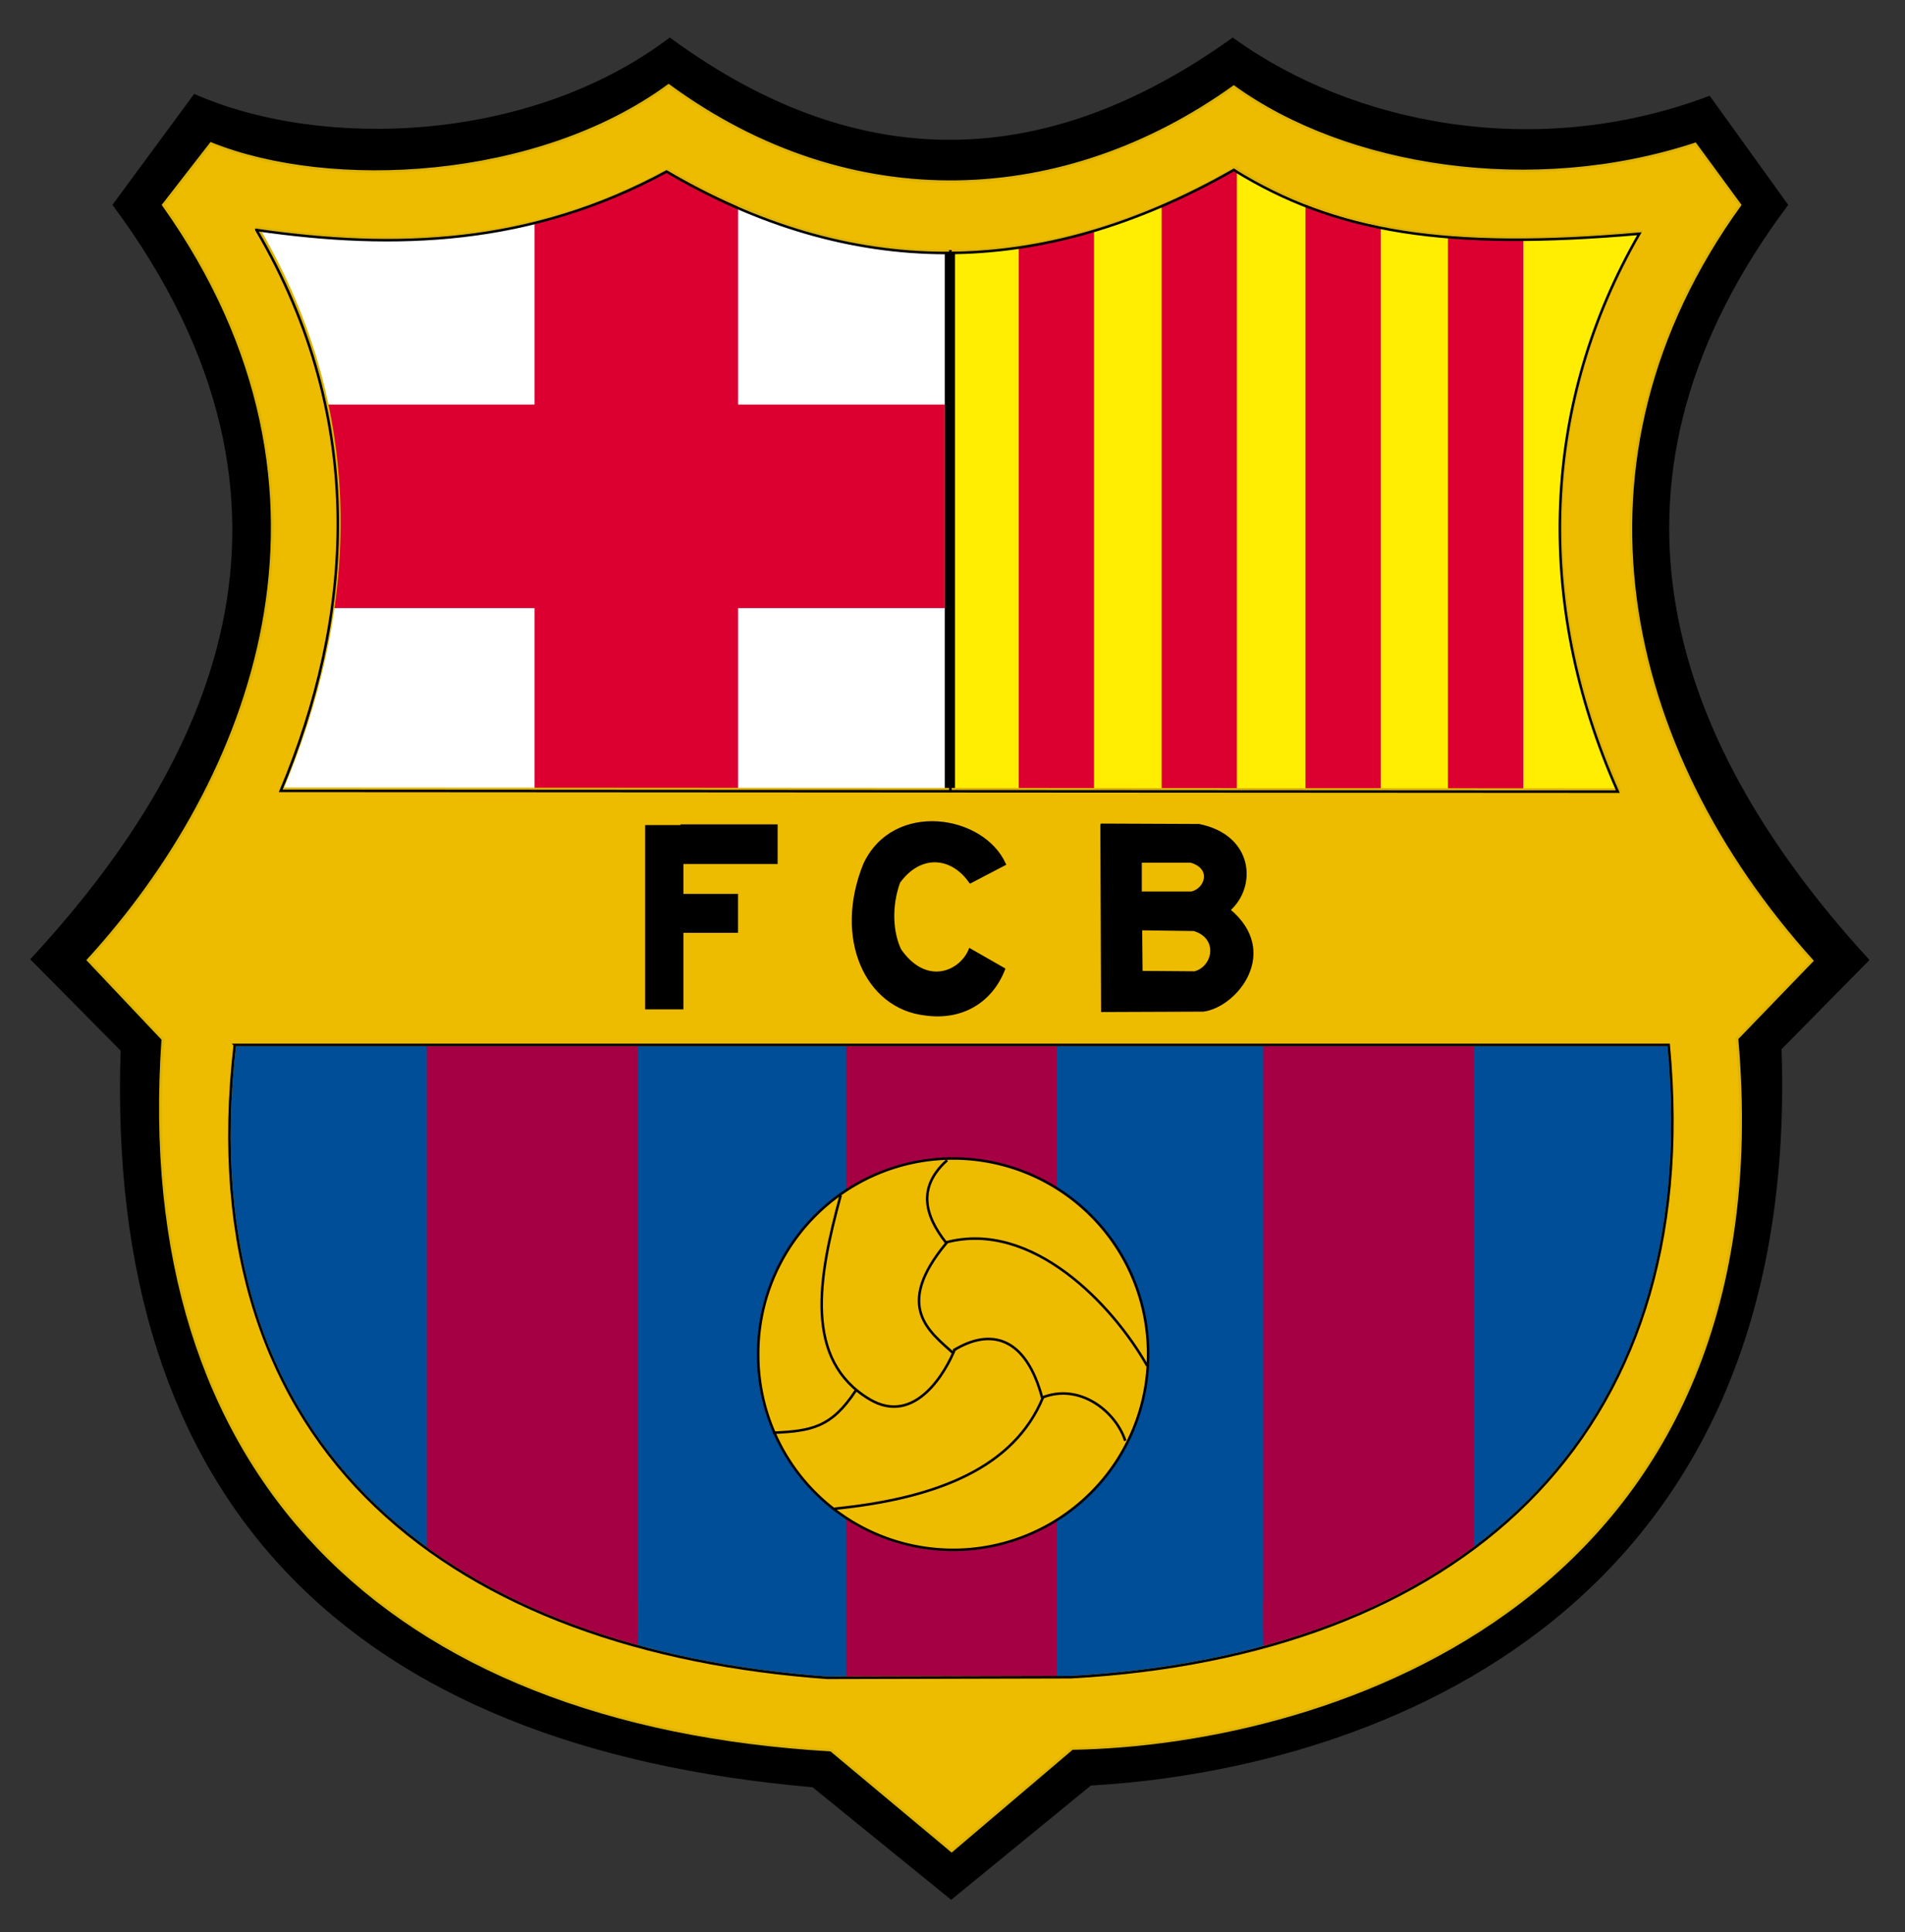     <svg
      xmlns="http://www.w3.org/2000/svg"
      width="142"
      height="144"
      version="1"
    >
      <rect width="100%" height="100%" fill="#333333" stroke="none"/>
      <g transform="translate(-111.77 -91.03)">
        <g transform="translate(111.699 62.604) scale(.189)">
          <g transform="translate(2.485 13.596)">
            <g>
              <path
                fill="#000"
                fillOpacity="1"
                fillRule="evenodd"
                stroke="#000"
                strokeLinecap="butt"
                strokeLinejoin="miter"
                strokeOpacity="1"
                strokeWidth="1"
                d="M74.644 174.448c50.081 21.983 132.278 19.38 187.41-22.228 77.09 56.484 151.285 50.686 222.027 0 47.165 34.092 119.78 48.648 187.916 22.944l30.545 42.44c-79.649 106.443-50.166 208.19 31.988 297.731l-34.498 34.98c7.815 229.58-169.998 284.393-272.102 290.083l-54.897 44.915-54.487-44.245C136.26 825.325 40.016 729.158 45.97 550.904L10.5 515.068C79.804 440.105 131.882 337.67 42.855 217.58l31.789-43.132z"
              ></path>
              <path
                fill="#004d98"
                fillOpacity="1"
                fillRule="evenodd"
                stroke="none"
                d="M78.794 546.281h586.55c15.415 162.311-87.706 249.98-244.514 258.598l-99.643.252c-150.023-10.784-261.795-89.993-242.393-258.85z"
              ></path>
              <path
                fill="#a50044"
                fillOpacity="1"
                fillRule="nonzero"
                stroke="none"
                d="M331.65 548.233H414.736V807.596H331.65z"
              ></path>
              <g
                fill="#a50044"
                fillOpacity="1"
                fillRule="nonzero"
                stroke="none"
                transform="translate(-.132)"
              >
                <path d="M166.417 548.233H249.503V780.029H166.417z"></path>
                <path d="M195.386 768.152H249.503V792.029H195.386z"></path>
              </g>
              <g
                fill="#a50044"
                fillOpacity="1"
                fillRule="nonzero"
                stroke="none"
                transform="translate(-.132)"
              >
                <path d="M496.203 548.233H579.289V780.029H496.203z"></path>
                <path d="M496.203 768.152H550.32V792.029H496.203z"></path>
              </g>
              <path
                fill="#fff"
                fillOpacity="1"
                fillRule="evenodd"
                stroke="none"
                strokeLinecap="butt"
                strokeLinejoin="miter"
                strokeOpacity="1"
                strokeWidth="1"
                d="M370.491 228.08v230.373L90.5 460.48l28.86-110.884L83.41 216.94l177.21-22.784 109.871 33.923z"
              ></path>
              <path
                fill="#ffed02"
                fillOpacity="1"
                fillRule="evenodd"
                stroke="none"
                d="M374.542 228.08v230.373l279.993 2.026-28.86-110.884 35.948-132.655-177.21-22.784-109.871 33.923z"
              ></path>
              <path
                fill="#db0030"
                fillOpacity="1"
                fillRule="nonzero"
                stroke="none"
                d="M208.704 200.719H288.982V457.026H208.704z"
              ></path>
              <path
                fill="#db0030"
                fillOpacity="1"
                fillRule="nonzero"
                stroke="none"
                d="M296.322 -370.491H376.6V-120.69H296.322z"
                transform="rotate(90)"
              ></path>
              <g
                fill="#db0030"
                fillOpacity="1"
                fillRule="nonzero"
                stroke="none"
                transform="translate(-.132)"
              >
                <path d="M399.801 218.888H429.492V455.357H399.801z"></path>
                <path d="M456.163 201.949H485.854V455.915H456.163z"></path>
                <path d="M512.895 216.264H542.586V456.444H512.895z"></path>
                <path d="M569.096 225.063H598.787V456.23H569.096z"></path>
              </g>
              <path
                fill="#edbb00"
                fillOpacity="1"
                fillRule="evenodd"
                stroke="#deb405"
                strokeLinecap="butt"
                strokeLinejoin="miter"
                strokeOpacity="1"
                strokeWidth="0.938"
                d="M261.587 170.469c-51.707 37.9-133.53 41.887-180.5 22.937l-18.813 24.219c80.708 113.56 34.338 227.81-29.656 297.781l29.469 31.188c-11.958 171.165 87.93 270.157 263.531 280.343l47.594 39.75 47.5-40.375c102.26-1.763 281.57-59.115 262.25-279.968l29.625-30.688c-75.153-83.346-101.056-197.505-28.438-298.031l-17.656-24.063c-64.255 21.117-137.765 9.412-182-22.562-66.348 47.537-150.605 52.444-222.906-.531zM485.087 203c39.892 24.77 83.974 31.818 159.969 25.156-38.055 65.84-42.165 144.274-8.47 220l-527.374-.312c28.364-67.666 34.872-145.53-9.594-221.188 54.813 7.958 108.356 6.051 161.75-23 72.423 42.515 146.929 43.293 223.719-.656zM90.493 548.844h565.531c14.863 156.492-84.563 241.002-235.75 249.312l-96.094.25c-144.644-10.398-252.393-86.76-233.687-249.562z"
              ></path>
              <path
                fill="none"
                fillRule="evenodd"
                stroke="#000"
                strokeDasharray="none"
                strokeLinecap="butt"
                strokeLinejoin="miter"
                strokeMiterlimit="4"
                strokeOpacity="1"
                strokeWidth="4"
                d="M99.008 227.48c44.466 75.657 37.953 153.52 9.59 221.186l527.362.312c-33.695-75.727-29.57-154.161 8.483-220.001-75.994 6.66-120.065-.38-159.957-25.15-76.79 43.95-151.32 43.155-223.744.64-53.393 29.05-106.921 30.971-161.734 23.013z"
              ></path>
              <path
                fill="none"
                fillRule="evenodd"
                stroke="#000"
                strokeDasharray="none"
                strokeLinecap="butt"
                strokeLinejoin="miter"
                strokeMiterlimit="4"
                strokeOpacity="1"
                strokeWidth="4"
                d="M90.488 548.843H656.01c14.863 156.492-84.561 241.017-235.748 249.328l-96.07.243c-144.646-10.398-252.41-86.768-233.704-249.57z"
              ></path>
              <path
                fill="none"
                fillRule="evenodd"
                stroke="#000"
                strokeDasharray="none"
                strokeLinecap="butt"
                strokeLinejoin="miter"
                strokeMiterlimit="4"
                strokeOpacity="1"
                strokeWidth="4"
                d="M372.697 235.393v213.684"
              ></path>
              <g
                stroke="#000"
                strokeDasharray="none"
                strokeLinecap="butt"
                strokeLinejoin="miter"
                strokeMiterlimit="4"
                strokeOpacity="1"
              >
                <path
                  fill="#edbb00"
                  fillOpacity="1"
                  fillRule="nonzero"
                  strokeDashoffset="0"
                  strokeWidth="4.02"
                  d="M450.689 670.788a76.887 76.887 0 11-153.773 0 76.887 76.887 0 11153.773 0z"
                ></path>
                <g fill="none" fillRule="evenodd" strokeWidth="3.5">
                  <path d="M329.448 608.16c-8.975 32.709-14.54 64.915 11.35 80.391 18.09 10.814 30.322-11.24 33.711-19.784"></path>
                  <path d="M302.65 701.792c15.157-.692 23.066-1.938 32.788-16.709"></path>
                </g>
                <path
                  fill="none"
                  fillRule="evenodd"
                  strokeWidth="3.5"
                  d="M373.871 669.341c15.21-9.35 28.738-4.825 35.023 18.58 14.803-5.949 29.07 5.476 32.787 17.024"
                ></path>
                <path
                  fill="none"
                  fillRule="evenodd"
                  strokeWidth="3.5"
                  d="M409.209 687.92c-11.237 27.129-40.792 39.687-82.283 43.822"
                ></path>
                <path
                  fill="none"
                  fillRule="evenodd"
                  strokeWidth="3.5"
                  d="M373.894 670.453c-9.335-8.548-23.697-18.33-2.774-43.461-8.878-11.25-11.297-22.243.309-32.674"
                ></path>
                <path
                  fill="none"
                  fillRule="evenodd"
                  strokeWidth="3.5"
                  d="M450.338 675.385c-13.655-24.138-45.436-57.585-79.218-48.702"
                ></path>
              </g>
            </g>
            <path
              fill="#000"
              fillOpacity="1"
              fillRule="nonzero"
              stroke="none"
              strokeDasharray="none"
              strokeDashoffset="0"
              strokeLinecap="butt"
              strokeLinejoin="miter"
              strokeMiterlimit="4"
              strokeOpacity="1"
              strokeWidth="3.5"
              d="M266.3 461.88v.28h-13.969V534.818h15.094v-30.156h21.531v-15.375h-21.53v-11.781h37.155V461.88h-38.28z"
            ></path>
            <path
              fill="#000"
              fillRule="evenodd"
              stroke="#000"
              strokeDasharray="none"
              strokeLinecap="butt"
              strokeLinejoin="miter"
              strokeMiterlimit="4"
              strokeOpacity="1"
              strokeWidth="0.2"
              d="M380.57 484.64l13.547-7.076c-8.648-19.12-43.71-24.557-55.244 0-11.9 29.293.75 56.506 23.784 59.158 14.636 2.131 26.234-5.034 31.159-17.762l-13.397-7.677c-3.568 8.89-17.172 15.009-27.547.15-3.195-6.64-4.014-16.86-.451-26.794 8.508-11.69 20.945-10.425 28.148 0z"
            ></path>
            <path
              fill="#000"
              fillRule="evenodd"
              stroke="#000"
              strokeLinecap="butt"
              strokeLinejoin="miter"
              strokeOpacity="1"
              strokeWidth="1"
              d="M432.363 462.067l.28 73.313 39.907-.157c12.985-1.818 30.008-23.074 10.063-39.593 10.545-9.294 9.223-29.173-11.875-33.407l-38.375-.156zm15.343 14.438h19.875c8.74 2.515 6.147 10.917.282 12.343h-20.157v-12.343zm.157 26.656l20.906.281c10.341 3.078 8.006 14.863.312 16.875l-21.062-.156-.156-17z"
            ></path>
          </g>
        </g>
      </g>
    </svg>